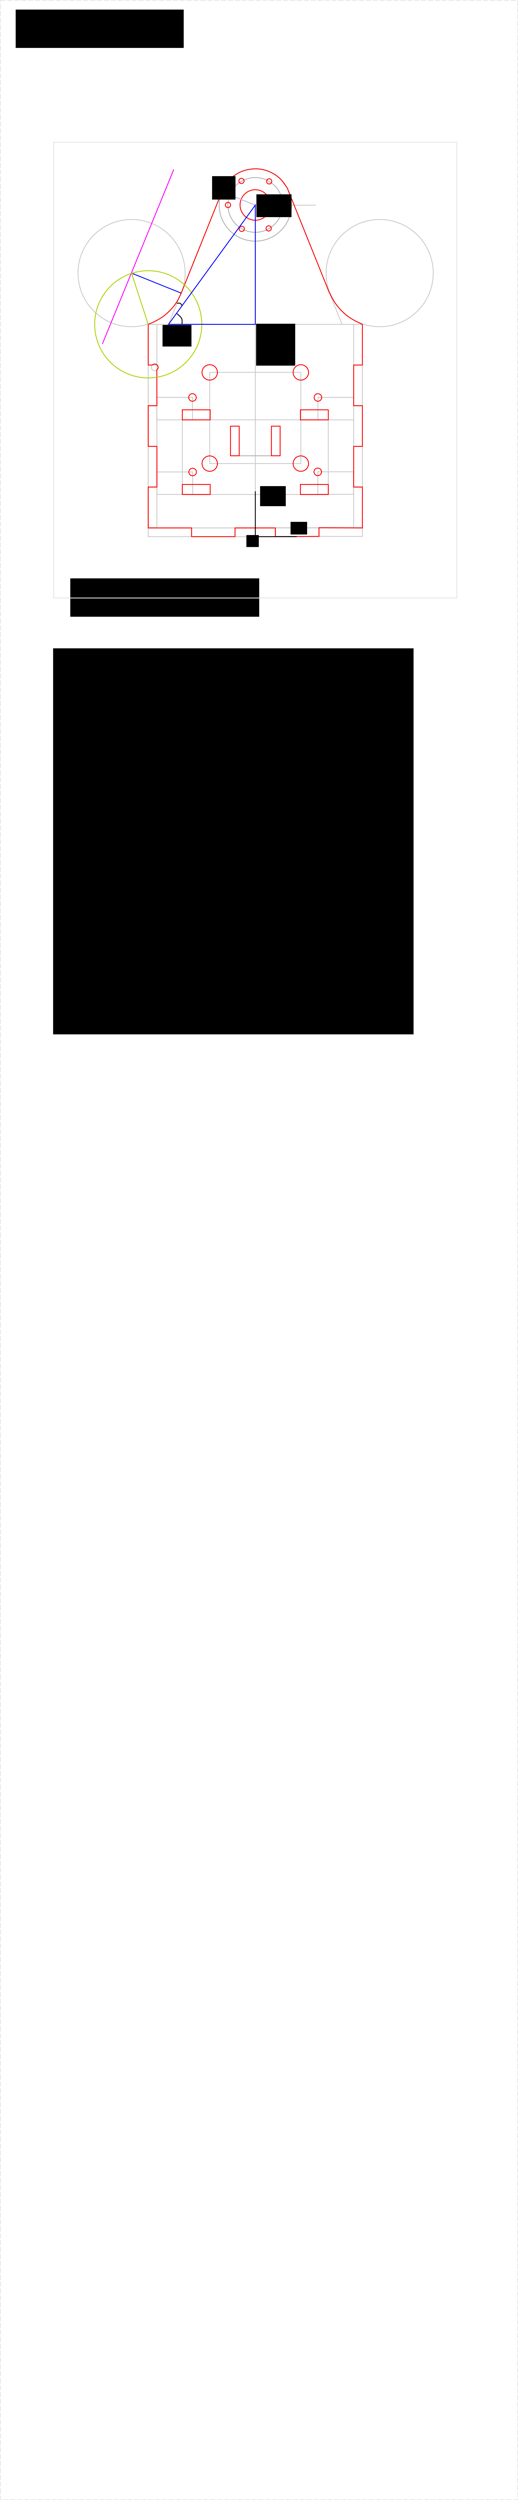 <?xml version="1.0" encoding="UTF-8" standalone="no"?>
<!-- Created with Inkscape (http://www.inkscape.org/) -->

<svg
   xmlns:dc="http://purl.org/dc/elements/1.1/"
   xmlns:cc="http://creativecommons.org/ns#"
   xmlns:rdf="http://www.w3.org/1999/02/22-rdf-syntax-ns#"
   xmlns:svg="http://www.w3.org/2000/svg"
   xmlns="http://www.w3.org/2000/svg"
   xmlns:sodipodi="http://sodipodi.sourceforge.net/DTD/sodipodi-0.dtd"
   xmlns:inkscape="http://www.inkscape.org/namespaces/inkscape"
   width="601"
   height="2898.125"
   id="svg4966"
   version="1.1"
   inkscape:version="0.48.3.1 r9886"
   sodipodi:docname="bell_details.svg">
  <defs
     id="defs4968">
    <marker
       inkscape:stockid="Arrow1Mend"
       orient="auto"
       refY="0.0"
       refX="0.0"
       id="Arrow1Mend"
       style="overflow:visible;">
      <path
         id="path3847"
         d="M 0.0,0.0 L 5.0,-5.0 L -12.5,0.0 L 5.0,5.0 L 0.0,0.0 z "
         style="fill-rule:evenodd;stroke:#000000;stroke-width:1.0pt;"
         transform="scale(0.4) rotate(180) translate(10,0)" />
    </marker>
    <marker
       inkscape:stockid="Arrow1Mstart"
       orient="auto"
       refY="0.0"
       refX="0.0"
       id="Arrow1Mstart"
       style="overflow:visible">
      <path
         id="path3844"
         d="M 0.0,0.0 L 5.0,-5.0 L -12.5,0.0 L 5.0,5.0 L 0.0,0.0 z "
         style="fill-rule:evenodd;stroke:#000000;stroke-width:1.0pt"
         transform="scale(0.4) translate(10,0)" />
    </marker>
  </defs>
  <sodipodi:namedview
     id="base"
     pagecolor="#ffffff"
     bordercolor="#666666"
     borderopacity="1.0"
     inkscape:pageopacity="0.0"
     inkscape:pageshadow="2"
     inkscape:zoom="1.4"
     inkscape:cx="223.76283"
     inkscape:cy="2236.4143"
     inkscape:document-units="px"
     inkscape:current-layer="layer1"
     showgrid="false"
     fit-margin-top="0"
     fit-margin-left="0"
     fit-margin-right="0"
     fit-margin-bottom="0"
     inkscape:window-width="1920"
     inkscape:window-height="1056"
     inkscape:window-x="0"
     inkscape:window-y="24"
     inkscape:window-maximized="1"
     inkscape:snap-object-midpoints="true"
     inkscape:object-paths="true"
     inkscape:object-nodes="true"
     inkscape:snap-global="false"
     inkscape:snap-intersection-paths="true" />
  <g
     inkscape:label="Layer 1"
     inkscape:groupmode="layer"
     id="layer1"
     transform="translate(-62.344,-131.875)">
    <rect
       style="fill:none;stroke:#cccccc;stroke-width:1;stroke-linecap:round;stroke-miterlimit:4;stroke-opacity:1;stroke-dasharray:none;stroke-dashoffset:0"
       id="rect4752-4"
       width="41.429"
       height="26.071"
       x="244.434"
       y="678.967" />
    <rect
       style="fill:none;stroke:#cccccc;stroke-width:1;stroke-linecap:round;stroke-miterlimit:4;stroke-opacity:1;stroke-dasharray:none;stroke-dashoffset:0"
       id="rect4752-0"
       width="41.429"
       height="26.071"
       x="244.256"
       y="592.539" />
    <rect
       style="fill:none;stroke:#cccccc;stroke-width:1;stroke-linecap:round;stroke-miterlimit:4;stroke-opacity:1;stroke-dasharray:none;stroke-dashoffset:0"
       id="rect4752-1"
       width="41.429"
       height="26.071"
       x="431.22"
       y="592.539" />
    <rect
       style="fill:none;stroke:#cccccc;stroke-width:1;stroke-linecap:round;stroke-miterlimit:4;stroke-opacity:1;stroke-dasharray:none;stroke-dashoffset:0"
       id="rect4752"
       width="41.429"
       height="26.071"
       x="431.041"
       y="678.789" />
    <path
       style="color:#000000;fill:none;stroke:#cccccc;stroke-width:1px;stroke-linecap:butt;stroke-linejoin:miter;stroke-miterlimit:4;stroke-opacity:1;stroke-dasharray:none;stroke-dashoffset:0;marker:none;visibility:visible;display:inline;overflow:visible;enable-background:accumulate"
       d="m 358.554,369.697 70.344,0"
       id="path3217"
       inkscape:connector-curvature="0" />
    <rect
       style="fill:none;stroke:#cccccc;stroke-width:1;stroke-linecap:round;stroke-miterlimit:4;stroke-opacity:1;stroke-dasharray:none;stroke-dashoffset:0"
       id="rect6626-1-6"
       width="169.354"
       height="86.497"
       x="273.877"
       y="618.577" />
    <path
       sodipodi:type="arc"
       style="fill:none;stroke:#cccccc;stroke-width:5.545;stroke-linecap:round;stroke-miterlimit:4;stroke-opacity:1;stroke-dasharray:none;stroke-dashoffset:0"
       id="path6719-5-1"
       sodipodi:cx="-128.21428"
       sodipodi:cy="402.78571"
       sodipodi:rx="21.785715"
       sodipodi:ry="21.785715"
       d="m -106.429,402.786 c 0,12.032 -9.754,21.786 -21.786,21.786 -12.032,0 -21.786,-9.754 -21.786,-21.786 0,-12.032 9.754,-21.786 21.786,-21.786 12.032,0 21.786,9.754 21.786,21.786 z"
       transform="matrix(0.18,0,0,0.18,264.988,485.169)" />
    <path
       transform="translate(108.541,184.646)"
       sodipodi:type="arc"
       style="fill:none;stroke:#ff0000;stroke-width:1;stroke-linecap:round;stroke-miterlimit:4;stroke-opacity:1;stroke-dasharray:none;stroke-dashoffset:0"
       id="path3014"
       sodipodi:cx="250.01276"
       sodipodi:cy="184.8447"
       sodipodi:rx="17.67767"
       sodipodi:ry="17.67767"
       d="m 267.69,184.845 c 0,9.763 -7.915,17.678 -17.678,17.678 -9.763,0 -17.678,-7.915 -17.678,-17.678 0,-9.763 7.915,-17.678 17.678,-17.678 9.763,0 17.678,7.915 17.678,17.678 z" />
    <path
       sodipodi:type="arc"
       style="fill:none;stroke:#b3b3b3;stroke-width:1;stroke-linecap:round;stroke-miterlimit:4;stroke-opacity:1;stroke-dasharray:none;stroke-dashoffset:0"
       id="path3016"
       sodipodi:cx="246.9823"
       sodipodi:cy="197.4716"
       sodipodi:rx="41.921329"
       sodipodi:ry="41.921329"
       d="m 288.904,197.472 c 0,23.153 -18.769,41.921 -41.921,41.921 -23.153,0 -41.921,-18.769 -41.921,-41.921 0,-23.153 18.769,-41.921 41.921,-41.921 23.153,0 41.921,18.769 41.921,41.921 z"
       transform="translate(111.572,172.019)" />
    <path
       style="color:#000000;fill:none;stroke:#cccccc;stroke-width:1px;stroke-linecap:butt;stroke-linejoin:miter;stroke-miterlimit:4;stroke-opacity:1;stroke-dasharray:none;stroke-dashoffset:0;marker:none;visibility:visible;display:inline;overflow:visible;enable-background:accumulate"
       d="m 358.554,369.697 0,391.021"
       id="path3018"
       inkscape:connector-curvature="0" />
    <rect
       style="fill:none;stroke:#cccccc;stroke-width:1;stroke-linecap:round;stroke-miterlimit:4;stroke-opacity:1;stroke-dasharray:none;stroke-dashoffset:0"
       id="rect3020"
       width="248.498"
       height="235.998"
       x="234.305"
       y="507.882" />
    <path
       style="color:#000000;fill:none;stroke:#cccccc;stroke-width:1px;stroke-linecap:butt;stroke-linejoin:miter;stroke-miterlimit:4;stroke-opacity:1;stroke-dasharray:none;stroke-dashoffset:0;marker:none;visibility:visible;display:inline;overflow:visible;enable-background:accumulate"
       d="m 395.652,349.949 63.604,157.933"
       id="path6586"
       inkscape:connector-curvature="0" />
    <path
       style="color:#000000;fill:none;stroke:#cccccc;stroke-width:1px;stroke-linecap:butt;stroke-linejoin:miter;stroke-miterlimit:4;stroke-opacity:1;stroke-dasharray:none;stroke-dashoffset:0;marker:none;visibility:visible;display:inline;overflow:visible;enable-background:accumulate"
       d="M 321.487,349.892 257.883,507.825"
       id="path6586-1"
       inkscape:connector-curvature="0" />
    <path
       sodipodi:type="arc"
       style="fill:none;stroke:#cccccc;stroke-width:0.615;stroke-linecap:round;stroke-miterlimit:4;stroke-opacity:1;stroke-dasharray:none;stroke-dashoffset:0"
       id="path6606"
       sodipodi:cx="-167.5"
       sodipodi:cy="307.07144"
       sodipodi:rx="38.214287"
       sodipodi:ry="38.214287"
       d="m -129.286,307.071 c 0,21.105 -17.109,38.214 -38.214,38.214 -21.105,0 -38.214,-17.109 -38.214,-38.214 0,-21.105 17.109,-38.214 38.214,-38.214 21.105,0 38.214,17.109 38.214,38.214 z"
       transform="matrix(1.626,0,0,1.626,487.353,-50.847)" />
    <path
       sodipodi:type="arc"
       style="fill:none;stroke:#cccccc;stroke-width:0.615;stroke-linecap:round;stroke-miterlimit:4;stroke-opacity:1;stroke-dasharray:none;stroke-dashoffset:0"
       id="path6606-3"
       sodipodi:cx="-167.5"
       sodipodi:cy="307.07144"
       sodipodi:rx="38.214287"
       sodipodi:ry="38.214287"
       d="m -129.286,307.071 c 0,21.105 -17.109,38.214 -38.214,38.214 -21.105,0 -38.214,-17.109 -38.214,-38.214 0,-21.105 17.109,-38.214 38.214,-38.214 21.105,0 38.214,17.109 38.214,38.214 z"
       transform="matrix(1.626,0,0,1.626,775.21,-50.847)" />
    <rect
       style="fill:none;stroke:#cccccc;stroke-width:1;stroke-linecap:round;stroke-miterlimit:4;stroke-opacity:1;stroke-dasharray:none;stroke-dashoffset:0"
       id="rect6626"
       width="105.714"
       height="105.714"
       x="305.697"
       y="563.503" />
    <rect
       style="fill:none;stroke:#cccccc;stroke-width:1;stroke-linecap:round;stroke-miterlimit:4;stroke-opacity:1;stroke-dasharray:none;stroke-dashoffset:0"
       id="rect6628"
       width="10.102"
       height="47.143"
       x="472.701"
       y="507.882" />
    <rect
       style="fill:none;stroke:#cccccc;stroke-width:1;stroke-linecap:round;stroke-miterlimit:4;stroke-opacity:1;stroke-dasharray:none;stroke-dashoffset:0"
       id="rect6628-1"
       width="10.102"
       height="47.143"
       x="472.701"
       y="555.025" />
    <rect
       style="fill:none;stroke:#cccccc;stroke-width:1;stroke-linecap:round;stroke-miterlimit:4;stroke-opacity:1;stroke-dasharray:none;stroke-dashoffset:0"
       id="rect6628-6"
       width="10.102"
       height="47.143"
       x="472.701"
       y="649.31" />
    <rect
       style="fill:none;stroke:#cccccc;stroke-width:1;stroke-linecap:round;stroke-miterlimit:4;stroke-opacity:1;stroke-dasharray:none;stroke-dashoffset:0"
       id="rect6628-1-7"
       width="10.102"
       height="47.143"
       x="472.701"
       y="696.453" />
    <rect
       style="fill:none;stroke:#cccccc;stroke-width:1;stroke-linecap:round;stroke-miterlimit:4;stroke-opacity:1;stroke-dasharray:none;stroke-dashoffset:0"
       id="rect6628-5"
       width="10.102"
       height="47.143"
       x="234.305"
       y="507.882" />
    <rect
       style="fill:none;stroke:#cccccc;stroke-width:1;stroke-linecap:round;stroke-miterlimit:4;stroke-opacity:1;stroke-dasharray:none;stroke-dashoffset:0"
       id="rect6628-1-2"
       width="10.102"
       height="47.143"
       x="234.305"
       y="555.025" />
    <rect
       style="fill:none;stroke:#cccccc;stroke-width:1;stroke-linecap:round;stroke-miterlimit:4;stroke-opacity:1;stroke-dasharray:none;stroke-dashoffset:0"
       id="rect6628-65"
       width="10.102"
       height="47.143"
       x="234.305"
       y="649.31" />
    <rect
       style="fill:none;stroke:#cccccc;stroke-width:1;stroke-linecap:round;stroke-miterlimit:4;stroke-opacity:1;stroke-dasharray:none;stroke-dashoffset:0"
       id="rect6628-1-6"
       width="10.102"
       height="47.143"
       x="234.305"
       y="696.453" />
    <rect
       style="fill:none;stroke:#cccccc;stroke-width:1;stroke-linecap:round;stroke-miterlimit:4;stroke-opacity:1;stroke-dasharray:none;stroke-dashoffset:0"
       id="rect6628-65-8"
       width="10.102"
       height="47.143"
       x="234.305"
       y="602.167" />
    <rect
       style="fill:none;stroke:#cccccc;stroke-width:1;stroke-linecap:round;stroke-miterlimit:4;stroke-opacity:1;stroke-dasharray:none;stroke-dashoffset:0"
       id="rect6628-65-4"
       width="10.102"
       height="47.143"
       x="472.701"
       y="602.167" />
    <path
       sodipodi:type="arc"
       style="fill:none;stroke:#ff0000;stroke-width:2.44;stroke-linecap:round;stroke-miterlimit:4;stroke-opacity:1;stroke-dasharray:none;stroke-dashoffset:0"
       id="path6719"
       sodipodi:cx="-128.21428"
       sodipodi:cy="402.78571"
       sodipodi:rx="21.785715"
       sodipodi:ry="21.785715"
       d="m -106.429,402.786 c 0,12.032 -9.754,21.786 -21.786,21.786 -12.032,0 -21.786,-9.754 -21.786,-21.786 0,-12.032 9.754,-21.786 21.786,-21.786 12.032,0 21.786,9.754 21.786,21.786 z"
       transform="matrix(0.41,0,0,0.41,463.958,398.427)" />
    <path
       sodipodi:type="arc"
       style="fill:none;stroke:#ff0000;stroke-width:2.44;stroke-linecap:round;stroke-miterlimit:4;stroke-opacity:1;stroke-dasharray:none;stroke-dashoffset:0"
       id="path6719-3"
       sodipodi:cx="-128.21428"
       sodipodi:cy="402.78571"
       sodipodi:rx="21.785715"
       sodipodi:ry="21.785715"
       d="m -106.429,402.786 c 0,12.032 -9.754,21.786 -21.786,21.786 -12.032,0 -21.786,-9.754 -21.786,-21.786 0,-12.032 9.754,-21.786 21.786,-21.786 12.032,0 21.786,9.754 21.786,21.786 z"
       transform="matrix(0.41,0,0,0.41,463.958,504.141)" />
    <path
       sodipodi:type="arc"
       style="fill:none;stroke:#ff0000;stroke-width:2.44;stroke-linecap:round;stroke-miterlimit:4;stroke-opacity:1;stroke-dasharray:none;stroke-dashoffset:0"
       id="path6719-8"
       sodipodi:cx="-128.21428"
       sodipodi:cy="402.78571"
       sodipodi:rx="21.785715"
       sodipodi:ry="21.785715"
       d="m -106.429,402.786 c 0,12.032 -9.754,21.786 -21.786,21.786 -12.032,0 -21.786,-9.754 -21.786,-21.786 0,-12.032 9.754,-21.786 21.786,-21.786 12.032,0 21.786,9.754 21.786,21.786 z"
       transform="matrix(0.41,0,0,0.41,358.244,504.141)" />
    <path
       sodipodi:type="arc"
       style="fill:none;stroke:#ff0000;stroke-width:2.44;stroke-linecap:round;stroke-miterlimit:4;stroke-opacity:1;stroke-dasharray:none;stroke-dashoffset:0"
       id="path6719-4"
       sodipodi:cx="-128.21428"
       sodipodi:cy="402.78571"
       sodipodi:rx="21.785715"
       sodipodi:ry="21.785715"
       d="m -106.429,402.786 c 0,12.032 -9.754,21.786 -21.786,21.786 -12.032,0 -21.786,-9.754 -21.786,-21.786 0,-12.032 9.754,-21.786 21.786,-21.786 12.032,0 21.786,9.754 21.786,21.786 z"
       transform="matrix(0.41,0,0,0.41,358.244,398.427)" />
    <rect
       style="fill:none;stroke:#cccccc;stroke-width:1;stroke-linecap:round;stroke-miterlimit:4;stroke-opacity:1;stroke-dasharray:none;stroke-dashoffset:0"
       id="rect6628-1-6-8-9-3-7"
       width="10.102"
       height="50.357"
       x="743.879"
       y="-284.662"
       transform="matrix(0,1,-1,0,0,0)" />
    <rect
       style="fill:none;stroke:#cccccc;stroke-width:1;stroke-linecap:round;stroke-miterlimit:4;stroke-opacity:1;stroke-dasharray:none;stroke-dashoffset:0"
       id="rect6628-1-6-8-9-3-7-7"
       width="10.102"
       height="50.357"
       x="743.879"
       y="-335.02"
       transform="matrix(0,1,-1,0,0,0)" />
    <rect
       style="fill:none;stroke:#cccccc;stroke-width:1;stroke-linecap:round;stroke-miterlimit:4;stroke-opacity:1;stroke-dasharray:none;stroke-dashoffset:0"
       id="rect6628-1-6-8-9-3-7-72"
       width="10.102"
       height="50.357"
       x="743.596"
       y="-432.446"
       transform="matrix(0,1,-1,0,0,0)" />
    <rect
       style="fill:none;stroke:#cccccc;stroke-width:1;stroke-linecap:round;stroke-miterlimit:4;stroke-opacity:1;stroke-dasharray:none;stroke-dashoffset:0"
       id="rect6628-1-6-8-9-3-7-0"
       width="10.102"
       height="50.357"
       x="743.596"
       y="-482.803"
       transform="matrix(0,1,-1,0,0,0)" />
    <rect
       style="fill:none;stroke:#cccccc;stroke-width:1;stroke-linecap:round;stroke-miterlimit:4;stroke-opacity:1;stroke-dasharray:none;stroke-dashoffset:0"
       id="rect6628-1-6-8-9-3-7-1"
       width="10.102"
       height="46.786"
       x="743.879"
       y="-381.805"
       transform="matrix(0,1,-1,0,0,0)" />
    <path
       style="color:#000000;fill:none;stroke:#ff0000;stroke-width:1px;stroke-linecap:butt;stroke-linejoin:miter;stroke-miterlimit:4;stroke-opacity:1;stroke-dasharray:none;stroke-dashoffset:0;marker:none;visibility:visible;display:inline;overflow:visible;enable-background:accumulate"
       d="m 234.305,507.882 0,47.143 4.546,0 c 0,0 0.768,-0.588 1.21,-0.772 0.515,-0.214 1.075,-0.398 1.631,-0.365 1.003,0.061 2.121,0.309 2.842,1.01 0.879,0.856 1.4,2.21 1.325,3.435 -0.033,0.532 -0.449,0.974 -0.755,1.411 -0.236,0.337 -0.822,0.918 -0.822,0.918 l 0.126,41.505 -10.102,0 0,47.143 10.102,0 0,47.143 -10.102,0 0,47.426 50.357,0 0,10.102 50.357,0 -3e-5,-10.102 46.786,0 0,10.102 50.64,-0.283 0,-10.102 50.357,0.283 0,-47.426 -10.102,0 0,-47.143 10.102,0 0,-47.143 -10.102,0 0,-47.143 10.102,3e-5 0,-47.143 c 0,0 -6.417,-2.896 -9.457,-4.66 -3.547,-2.059 -7.083,-4.215 -10.194,-6.887 -4.166,-3.578 -7.941,-7.667 -11.177,-12.104 -3.114,-4.27 -7.803,-13.803 -7.803,-13.803 L 395.652,349.949 c 0,0 -4.678,-7.295 -7.706,-10.35 -2.529,-2.552 -5.464,-4.739 -8.589,-6.512 -3.296,-1.87 -6.874,-3.304 -10.543,-4.253 -3.336,-0.863 -6.815,-1.35 -10.26,-1.265 -4.802,0.118 -9.655,0.906 -14.199,2.466 -3.774,1.296 -7.329,3.295 -10.566,5.628 -2.879,2.074 -5.437,4.612 -7.72,7.328 -1.776,2.114 -4.582,6.901 -4.582,6.901 l -48.769,121.61 c 0,0 -3.215,6.931 -5.198,10.186 -1.258,2.066 -2.692,4.029 -4.231,5.895 -2.017,2.446 -4.195,4.77 -6.53,6.914 -2.029,1.863 -4.195,3.589 -6.47,5.143 -2.671,1.825 -5.506,3.412 -8.388,4.883 -2.466,1.258 -7.596,3.359 -7.596,3.359 z"
       id="path7026"
       inkscape:connector-curvature="0"
       sodipodi:nodetypes="cccaaaaaccccccccccccccccccccccccccaaaccaaaaaaaccaaaaac" />
    <rect
       style="fill:none;stroke:#ff0000;stroke-width:1;stroke-linecap:round;stroke-miterlimit:4;stroke-opacity:1;stroke-dasharray:none;stroke-dashoffset:0"
       id="rect7064"
       width="32.325"
       height="11.617"
       x="273.877"
       y="606.96" />
    <rect
       style="fill:none;stroke:#ff0000;stroke-width:1;stroke-linecap:round;stroke-miterlimit:4;stroke-opacity:1;stroke-dasharray:none;stroke-dashoffset:0"
       id="rect7064-4"
       width="32.325"
       height="11.617"
       x="410.906"
       y="606.96" />
    <rect
       style="fill:none;stroke:#ff0000;stroke-width:1;stroke-linecap:round;stroke-miterlimit:4;stroke-opacity:1;stroke-dasharray:none;stroke-dashoffset:0"
       id="rect7064-5"
       width="32.325"
       height="11.617"
       x="273.877"
       y="693.457" />
    <rect
       style="fill:none;stroke:#ff0000;stroke-width:1;stroke-linecap:round;stroke-miterlimit:4;stroke-opacity:1;stroke-dasharray:none;stroke-dashoffset:0"
       id="rect7064-5-5"
       width="32.325"
       height="11.617"
       x="410.906"
       y="693.457" />
    <path
       style="color:#000000;fill:none;stroke:#b3b3b3;stroke-width:1px;stroke-linecap:butt;stroke-linejoin:miter;stroke-miterlimit:4;stroke-opacity:1;stroke-dasharray:none;stroke-dashoffset:0;marker:none;visibility:visible;display:inline;overflow:visible;enable-background:accumulate"
       d="m 329.765,660.226 57.579,0"
       id="path7109"
       inkscape:connector-curvature="0" />
    <rect
       style="fill:none;stroke:#ff0000;stroke-width:1;stroke-linecap:round;stroke-miterlimit:4;stroke-opacity:1;stroke-dasharray:none;stroke-dashoffset:0"
       id="rect7111"
       width="10.102"
       height="34.345"
       x="329.765"
       y="625.88" />
    <rect
       style="fill:none;stroke:#ff0000;stroke-width:1;stroke-linecap:round;stroke-miterlimit:4;stroke-opacity:1;stroke-dasharray:none;stroke-dashoffset:0"
       id="rect7111-2"
       width="10.102"
       height="34.345"
       x="377.242"
       y="625.88" />
    <flowRoot
       xml:space="preserve"
       id="flowRoot8037"
       style="line-height:125%;letter-spacing:0px;word-spacing:0px;color:#000000;fill:#000000;fill-opacity:1;fill-rule:nonzero;stroke:none;stroke-width:1px;marker:none;visibility:visible;display:inline;overflow:visible;enable-background:accumulate"
       transform="translate(45.912,198.788)"><flowRegion
         id="flowRegion8039"><rect
           id="rect8041"
           width="219.203"
           height="44.447"
           x="97.985"
           y="603.553" /></flowRegion><flowPara
         id="flowPara8043">bell_face_details</flowPara></flowRoot>    <rect
       style="fill:none;stroke:#e6e6e6;stroke-width:1;stroke-linecap:round;stroke-miterlimit:4;stroke-opacity:1;stroke-dasharray:none;stroke-dashoffset:0"
       id="rect8365-81"
       width="467.701"
       height="528.31"
       x="124.704"
       y="296.779"
       inkscape:export-filename="images/bell_face_details.png"
       inkscape:export-xdpi="90"
       inkscape:export-ydpi="90" />
    <path
       sodipodi:type="arc"
       style="fill:none;stroke:#b3b3b3;stroke-width:1.321;stroke-linecap:round;stroke-miterlimit:4;stroke-opacity:1;stroke-dasharray:none;stroke-dashoffset:0"
       id="path3016-2"
       sodipodi:cx="246.9823"
       sodipodi:cy="197.4716"
       sodipodi:rx="41.921329"
       sodipodi:ry="41.921329"
       d="m 288.904,197.472 c 0,23.153 -18.769,41.921 -41.921,41.921 -23.153,0 -41.921,-18.769 -41.921,-41.921 0,-23.153 18.769,-41.921 41.921,-41.921 23.153,0 41.921,18.769 41.921,41.921 z"
       transform="matrix(0.757,0,0,0.757,171.539,219.966)" />
    <path
       sodipodi:type="arc"
       style="fill:none;stroke:#ff0000;stroke-width:1;stroke-linecap:round;stroke-miterlimit:4;stroke-opacity:1;stroke-dasharray:none;stroke-dashoffset:0"
       id="path3219"
       sodipodi:cx="332.67856"
       sodipodi:cy="151.12053"
       sodipodi:rx="3.0357144"
       sodipodi:ry="3.0357144"
       d="m 335.714,151.121 c 0,1.677 -1.359,3.036 -3.036,3.036 -1.677,0 -3.036,-1.359 -3.036,-3.036 0,-1.677 1.359,-3.036 3.036,-3.036 1.677,0 3.036,1.359 3.036,3.036 z"
       transform="translate(57.618,218.37)" />
    <path
       sodipodi:type="arc"
       style="fill:none;stroke:#ff0000;stroke-width:1;stroke-linecap:round;stroke-miterlimit:4;stroke-opacity:1;stroke-dasharray:none;stroke-dashoffset:0"
       id="path3219-0"
       sodipodi:cx="332.67856"
       sodipodi:cy="151.12053"
       sodipodi:rx="3.0357144"
       sodipodi:ry="3.0357144"
       d="m 335.714,151.121 c 0,1.677 -1.359,3.036 -3.036,3.036 -1.677,0 -3.036,-1.359 -3.036,-3.036 0,-1.677 1.359,-3.036 3.036,-3.036 1.677,0 3.036,1.359 3.036,3.036 z"
       transform="translate(41.977,191.012)" />
    <path
       sodipodi:type="arc"
       style="fill:none;stroke:#ff0000;stroke-width:1;stroke-linecap:round;stroke-miterlimit:4;stroke-opacity:1;stroke-dasharray:none;stroke-dashoffset:0"
       id="path3219-0-0"
       sodipodi:cx="332.67856"
       sodipodi:cy="151.12053"
       sodipodi:rx="3.0357144"
       sodipodi:ry="3.0357144"
       d="m 335.714,151.121 c 0,1.677 -1.359,3.036 -3.036,3.036 -1.677,0 -3.036,-1.359 -3.036,-3.036 0,-1.677 1.359,-3.036 3.036,-3.036 1.677,0 3.036,1.359 3.036,3.036 z"
       transform="translate(9.839,190.484)" />
    <path
       sodipodi:type="arc"
       style="fill:none;stroke:#ff0000;stroke-width:1;stroke-linecap:round;stroke-miterlimit:4;stroke-opacity:1;stroke-dasharray:none;stroke-dashoffset:0"
       id="path3219-0-0-2"
       sodipodi:cx="332.67856"
       sodipodi:cy="151.12053"
       sodipodi:rx="3.0357144"
       sodipodi:ry="3.0357144"
       d="m 335.714,151.121 c 0,1.677 -1.359,3.036 -3.036,3.036 -1.677,0 -3.036,-1.359 -3.036,-3.036 0,-1.677 1.359,-3.036 3.036,-3.036 1.677,0 3.036,1.359 3.036,3.036 z"
       transform="translate(-5.818,218.389)" />
    <path
       sodipodi:type="arc"
       style="fill:none;stroke:#ff0000;stroke-width:1;stroke-linecap:round;stroke-miterlimit:4;stroke-opacity:1;stroke-dasharray:none;stroke-dashoffset:0"
       id="path3219-0-0-5"
       sodipodi:cx="332.67856"
       sodipodi:cy="151.12053"
       sodipodi:rx="3.0357144"
       sodipodi:ry="3.0357144"
       d="m 335.714,151.121 c 0,1.677 -1.359,3.036 -3.036,3.036 -1.677,0 -3.036,-1.359 -3.036,-3.036 0,-1.677 1.359,-3.036 3.036,-3.036 1.677,0 3.036,1.359 3.036,3.036 z"
       transform="translate(10.218,246.042)" />
    <path
       sodipodi:type="arc"
       style="fill:none;stroke:#ff0000;stroke-width:1;stroke-linecap:round;stroke-miterlimit:4;stroke-opacity:1;stroke-dasharray:none;stroke-dashoffset:0"
       id="path3219-0-0-4"
       sodipodi:cx="332.67856"
       sodipodi:cy="151.12053"
       sodipodi:rx="3.0357144"
       sodipodi:ry="3.0357144"
       d="m 335.714,151.121 c 0,1.677 -1.359,3.036 -3.036,3.036 -1.677,0 -3.036,-1.359 -3.036,-3.036 0,-1.677 1.359,-3.036 3.036,-3.036 1.677,0 3.036,1.359 3.036,3.036 z"
       transform="translate(41.407,245.537)" />
    <path
       sodipodi:type="arc"
       style="fill:none;stroke:#ff0000;stroke-width:4.98;stroke-linecap:round;stroke-miterlimit:4;stroke-opacity:1;stroke-dasharray:none;stroke-dashoffset:0"
       id="path6719-8-5"
       sodipodi:cx="-128.21428"
       sodipodi:cy="402.78571"
       sodipodi:rx="21.785715"
       sodipodi:ry="21.785715"
       d="m -106.429,402.786 c 0,12.032 -9.754,21.786 -21.786,21.786 -12.032,0 -21.786,-9.754 -21.786,-21.786 0,-12.032 9.754,-21.786 21.786,-21.786 12.032,0 21.786,9.754 21.786,21.786 z"
       transform="matrix(0.201,0,0,0.201,311.611,598.08)" />
    <path
       sodipodi:type="arc"
       style="fill:none;stroke:#ff0000;stroke-width:4.98;stroke-linecap:round;stroke-miterlimit:4;stroke-opacity:1;stroke-dasharray:none;stroke-dashoffset:0"
       id="path6719-8-5-3"
       sodipodi:cx="-128.21428"
       sodipodi:cy="402.78571"
       sodipodi:rx="21.785715"
       sodipodi:ry="21.785715"
       d="m -106.429,402.786 c 0,12.032 -9.754,21.786 -21.786,21.786 -12.032,0 -21.786,-9.754 -21.786,-21.786 0,-12.032 9.754,-21.786 21.786,-21.786 12.032,0 21.786,9.754 21.786,21.786 z"
       transform="matrix(0.201,0,0,0.201,311.432,511.652)" />
    <path
       sodipodi:type="arc"
       style="fill:none;stroke:#ff0000;stroke-width:4.98;stroke-linecap:round;stroke-miterlimit:4;stroke-opacity:1;stroke-dasharray:none;stroke-dashoffset:0"
       id="path6719-8-5-5"
       sodipodi:cx="-128.21428"
       sodipodi:cy="402.78571"
       sodipodi:rx="21.785715"
       sodipodi:ry="21.785715"
       d="m -106.429,402.786 c 0,12.032 -9.754,21.786 -21.786,21.786 -12.032,0 -21.786,-9.754 -21.786,-21.786 0,-12.032 9.754,-21.786 21.786,-21.786 12.032,0 21.786,9.754 21.786,21.786 z"
       transform="matrix(0.201,0,0,0.201,456.789,597.902)" />
    <path
       sodipodi:type="arc"
       style="fill:none;stroke:#ff0000;stroke-width:4.98;stroke-linecap:round;stroke-miterlimit:4;stroke-opacity:1;stroke-dasharray:none;stroke-dashoffset:0"
       id="path6719-8-5-9"
       sodipodi:cx="-128.21428"
       sodipodi:cy="402.78571"
       sodipodi:rx="21.785715"
       sodipodi:ry="21.785715"
       d="m -106.429,402.786 c 0,12.032 -9.754,21.786 -21.786,21.786 -12.032,0 -21.786,-9.754 -21.786,-21.786 0,-12.032 9.754,-21.786 21.786,-21.786 12.032,0 21.786,9.754 21.786,21.786 z"
       transform="matrix(0.201,0,0,0.201,456.968,511.652)" />
    <rect
       style="opacity:0.449;fill:none;stroke:#cccccc;stroke-width:1;stroke-linecap:butt;stroke-miterlimit:4;stroke-opacity:1;stroke-dasharray:6, 2;stroke-dashoffset:0"
       id="rect5097"
       width="600"
       height="2897.143"
       x="62.857"
       y="132.362" />
    <flowRoot
       xml:space="preserve"
       id="flowRoot5099"
       style="line-height:125%;letter-spacing:0px;word-spacing:0px;color:#000000;fill:#000000;fill-opacity:1;fill-rule:nonzero;stroke:none;stroke-width:1px;marker:none;visibility:visible;display:inline;overflow:visible;enable-background:accumulate"
       transform="translate(62.344,131.875)"><flowRegion
         id="flowRegion5101"><rect
           id="rect5103"
           width="194.959"
           height="44.447"
           x="18.183"
           y="11.109" /></flowRegion><flowPara
         id="flowPara5105">bell_details.svg</flowPara></flowRoot>    <path
       style="color:#000000;fill:none;stroke:#ff00ff;stroke-width:1px;stroke-linecap:butt;stroke-linejoin:miter;stroke-miterlimit:4;stroke-opacity:1;stroke-dasharray:none;stroke-dashoffset:0;marker:none;visibility:visible;display:inline;overflow:visible;enable-background:accumulate"
       d="M 181.13,530.55 263.962,328.295"
       id="path3046"
       inkscape:connector-curvature="0" />
    <path
       style="color:#000000;fill:none;stroke:#0000ff;stroke-width:1px;stroke-linecap:butt;stroke-linejoin:miter;stroke-miterlimit:4;stroke-opacity:1;stroke-dasharray:none;stroke-dashoffset:0;marker:none;visibility:visible;display:inline;overflow:visible;enable-background:accumulate;marker-start:url(#Arrow1Mstart);marker-end:url(#Arrow1Mend)"
       d="m 214.97,448.503 57.298,23.045"
       id="path3046-6"
       inkscape:connector-curvature="0" />
    <path
       sodipodi:type="arc"
       style="fill:none;stroke:#aad400;stroke-width:0.615;stroke-linecap:round;stroke-miterlimit:4;stroke-opacity:1;stroke-dasharray:none;stroke-dashoffset:0"
       id="path6606-4"
       sodipodi:cx="-167.5"
       sodipodi:cy="307.07144"
       sodipodi:rx="38.214287"
       sodipodi:ry="38.214287"
       d="m -129.286,307.071 a 38.214,38.214 0 1 1 -76.429,0 38.214,38.214 0 1 1 76.429,0 z"
       transform="matrix(1.626,0,0,1.626,506.688,8.532)" />
    <path
       style="color:#000000;fill:none;stroke:#aad400;stroke-width:1px;stroke-linecap:butt;stroke-linejoin:miter;stroke-miterlimit:4;stroke-opacity:1;stroke-dasharray:none;stroke-dashoffset:0;marker:none;visibility:visible;display:inline;overflow:visible;enable-background:accumulate"
       d="M 171.962,376.007 152.626,316.628"
       id="path4482"
       inkscape:connector-curvature="0"
       transform="translate(62.344,131.875)" />
    <path
       style="color:#000000;fill:none;stroke:#000000;stroke-width:1px;stroke-linecap:butt;stroke-linejoin:miter;stroke-miterlimit:4;stroke-opacity:1;stroke-dasharray:none;stroke-dashoffset:0;marker:none;marker-start:url(#Arrow1Mstart);marker-end:url(#Arrow1Mend);visibility:visible;display:inline;overflow:visible;enable-background:accumulate"
       d="m 358.554,701.453 0,52.528 47.982,0"
       id="path4484"
       inkscape:connector-curvature="0" />
    <flowRoot
       xml:space="preserve"
       id="flowRoot4854"
       style="line-height:125%;letter-spacing:0px;word-spacing:0px;color:#000000;fill:#000000;fill-opacity:1;fill-rule:nonzero;stroke:none;stroke-width:1px;marker:none;visibility:visible;display:inline;overflow:visible;enable-background:accumulate"
       transform="translate(272.691,183.753)"><flowRegion
         id="flowRegion4856"><rect
           id="rect4858"
           width="19.193"
           height="14.647"
           x="126.774"
           y="553.056" /></flowRegion><flowPara
         id="flowPara4860">x</flowPara></flowRoot>    <flowRoot
       xml:space="preserve"
       id="flowRoot4862"
       style="line-height:125%;letter-spacing:0px;word-spacing:0px;color:#000000;fill:#000000;fill-opacity:1;fill-rule:nonzero;stroke:none;stroke-width:1px;marker:none;visibility:visible;display:inline;overflow:visible;enable-background:accumulate"
       transform="translate(269.156,209.512)"><flowRegion
         id="flowRegion4864"><rect
           id="rect4866"
           width="29.799"
           height="23.234"
           x="94.954"
           y="485.881" /></flowRegion><flowPara
         id="flowPara4868">z</flowPara></flowRoot>    <flowRoot
       xml:space="preserve"
       id="flowRoot4870"
       style="line-height:125%;letter-spacing:0px;word-spacing:0px;color:#000000;fill:#000000;fill-opacity:1;fill-rule:nonzero;stroke:none;stroke-width:1px;marker:none;visibility:visible;display:inline;overflow:visible;enable-background:accumulate"
       transform="translate(72.193,114.197)"><flowRegion
         id="flowRegion4872"><rect
           id="rect4874"
           width="14.395"
           height="13.89"
           x="276.024"
           y="637.909" /></flowRegion><flowPara
         id="flowPara4876">O</flowPara></flowRoot>    <path
       style="color:#000000;fill:none;stroke:#c6afe9;stroke-width:1px;stroke-linecap:butt;stroke-linejoin:miter;stroke-miterlimit:4;stroke-opacity:1;stroke-dasharray:none;stroke-dashoffset:0;marker:none;visibility:visible;display:inline;overflow:visible;enable-background:accumulate"
       d="M 358.554,369.697 311.855,350.835"
       id="path4880"
       inkscape:connector-curvature="0" />
    <path
       style="color:#000000;fill:none;stroke:#000000;stroke-width:1px;stroke-linecap:butt;stroke-linejoin:miter;stroke-miterlimit:4;stroke-opacity:1;stroke-dasharray:none;stroke-dashoffset:0;marker:none;visibility:visible;display:inline;overflow:visible;enable-background:accumulate"
       d="m 256.071,225.446 3.571,1.607 1.429,-3.036"
       id="path4882"
       inkscape:connector-curvature="0"
       transform="translate(62.344,131.875)" />
    <path
       style="color:#000000;fill:none;stroke:#0000ff;stroke-width:1px;stroke-linecap:butt;stroke-linejoin:miter;stroke-miterlimit:4;stroke-opacity:1;stroke-dasharray:none;stroke-dashoffset:0;marker:none;visibility:visible;display:inline;overflow:visible;enable-background:accumulate"
       d="m 195.539,375.95 100.671,0.057 0,-138.185 z"
       id="path4924"
       inkscape:connector-curvature="0"
       transform="translate(62.344,131.875)" />
    <path
       style="color:#000000;fill:none;stroke:#000000;stroke-width:1px;stroke-linecap:butt;stroke-linejoin:miter;stroke-miterlimit:4;stroke-opacity:1;stroke-dasharray:none;stroke-dashoffset:0;marker:none;visibility:visible;display:inline;overflow:visible;enable-background:accumulate"
       d="m 205.314,363.652 c 0,0 4.507,3.343 5.556,5.808 0.792,1.861 0.253,6.061 0.253,6.061"
       id="path4966"
       inkscape:connector-curvature="0"
       transform="translate(62.344,131.875)"
       sodipodi:nodetypes="cac" />
    <path
       style="color:#000000;fill:none;stroke:#000000;stroke-width:1px;stroke-linecap:butt;stroke-linejoin:miter;stroke-miterlimit:4;stroke-opacity:1;stroke-dasharray:none;stroke-dashoffset:0;marker:none;visibility:visible;display:inline;overflow:visible;enable-background:accumulate"
       d="m 205.314,351.53 c 0,0 2.864,-0.408 4.041,0.253 0.896,0.503 1.768,2.525 1.768,2.525"
       id="path4968"
       inkscape:connector-curvature="0"
       transform="translate(62.344,131.875)"
       sodipodi:nodetypes="cac" />
    <flowRoot
       xml:space="preserve"
       id="flowRoot4986"
       style="line-height:125%;letter-spacing:0px;word-spacing:0px;color:#000000;fill:#000000;fill-opacity:1;fill-rule:nonzero;stroke:none;stroke-width:1px;marker:none;visibility:visible;display:inline;overflow:visible;enable-background:accumulate"
       transform="translate(62.344,131.875)"><flowRegion
         id="flowRegion4988"><rect
           id="rect4990"
           width="418.203"
           height="447.498"
           x="61.619"
           y="751.551" /></flowRegion><flowPara
         id="flowPara4992">How to compute the inclination angle (BAD) of the leg slope? </flowPara><flowPara
         id="flowPara4994">We know the length AB, BC and CD.</flowPara><flowPara
         id="flowPara5038">The triangle ABC is rectangle in B.</flowPara><flowPara
         id="flowPara5040">AC = sqrt(AB**2+BC**2)</flowPara><flowPara
         id="flowPara5042">(CAB) = acos(AB/AC)</flowPara><flowPara
         id="flowPara5044">The triangle ACD is rectangle in D.</flowPara><flowPara
         id="flowPara5046">AD = sqrt(AC**2-DC**2)</flowPara><flowPara
         id="flowPara5048">(DAC) = asin(DC/AC)</flowPara><flowPara
         id="flowPara5050">Finally,</flowPara><flowPara
         id="flowPara4996">(BAD) = (BAC)+(CAD)</flowPara></flowRoot>    <flowRoot
       xml:space="preserve"
       id="flowRoot4998"
       style="line-height:125%;letter-spacing:0px;word-spacing:0px;color:#000000;fill:#000000;fill-opacity:1;fill-rule:nonzero;stroke:none;stroke-width:1px;marker:none;visibility:visible;display:inline;overflow:visible;enable-background:accumulate"
       transform="translate(63.772,122.589)"><flowRegion
         id="flowRegion5000"><rect
           id="rect5002"
           width="33.571"
           height="25"
           x="187.143"
           y="385.982" /></flowRegion><flowPara
         id="flowPara5004">A</flowPara></flowRoot>    <flowRoot
       xml:space="preserve"
       id="flowRoot5006"
       style="line-height:125%;letter-spacing:0px;word-spacing:0px;color:#000000;fill:#000000;fill-opacity:1;fill-rule:nonzero;stroke:none;stroke-width:1px;marker:none;visibility:visible;display:inline;overflow:visible;enable-background:accumulate"
       transform="translate(358.058,193.304)"><flowRegion
         id="flowRegion5008"><rect
           id="rect5010"
           width="45.357"
           height="48.571"
           x="1.429"
           y="313.839" /></flowRegion><flowPara
         id="flowPara5012">B</flowPara></flowRoot>    <flowRoot
       xml:space="preserve"
       id="flowRoot5014"
       style="line-height:125%;letter-spacing:0px;word-spacing:0px;color:#000000;fill:#000000;fill-opacity:1;fill-rule:nonzero;stroke:none;stroke-width:1px;marker:none;visibility:visible;display:inline;overflow:visible;enable-background:accumulate"
       transform="translate(352.344,82.946)"><flowRegion
         id="flowRegion5016"><rect
           id="rect5018"
           width="40.714"
           height="26.429"
           x="7.5"
           y="274.196" /></flowRegion><flowPara
         id="flowPara5020">C</flowPara></flowRoot>    <flowRoot
       xml:space="preserve"
       id="flowRoot5022"
       style="line-height:125%;letter-spacing:0px;word-spacing:0px;color:#000000;fill:#000000;fill-opacity:1;fill-rule:nonzero;stroke:none;stroke-width:1px;marker:none;visibility:visible;display:inline;overflow:visible;enable-background:accumulate"
       transform="translate(285.558,106.518)"><flowRegion
         id="flowRegion5024"><rect
           id="rect5026"
           width="27.143"
           height="27.143"
           x="22.857"
           y="229.554" /></flowRegion><flowPara
         id="flowPara5028">D</flowPara></flowRoot>  </g>
</svg>
